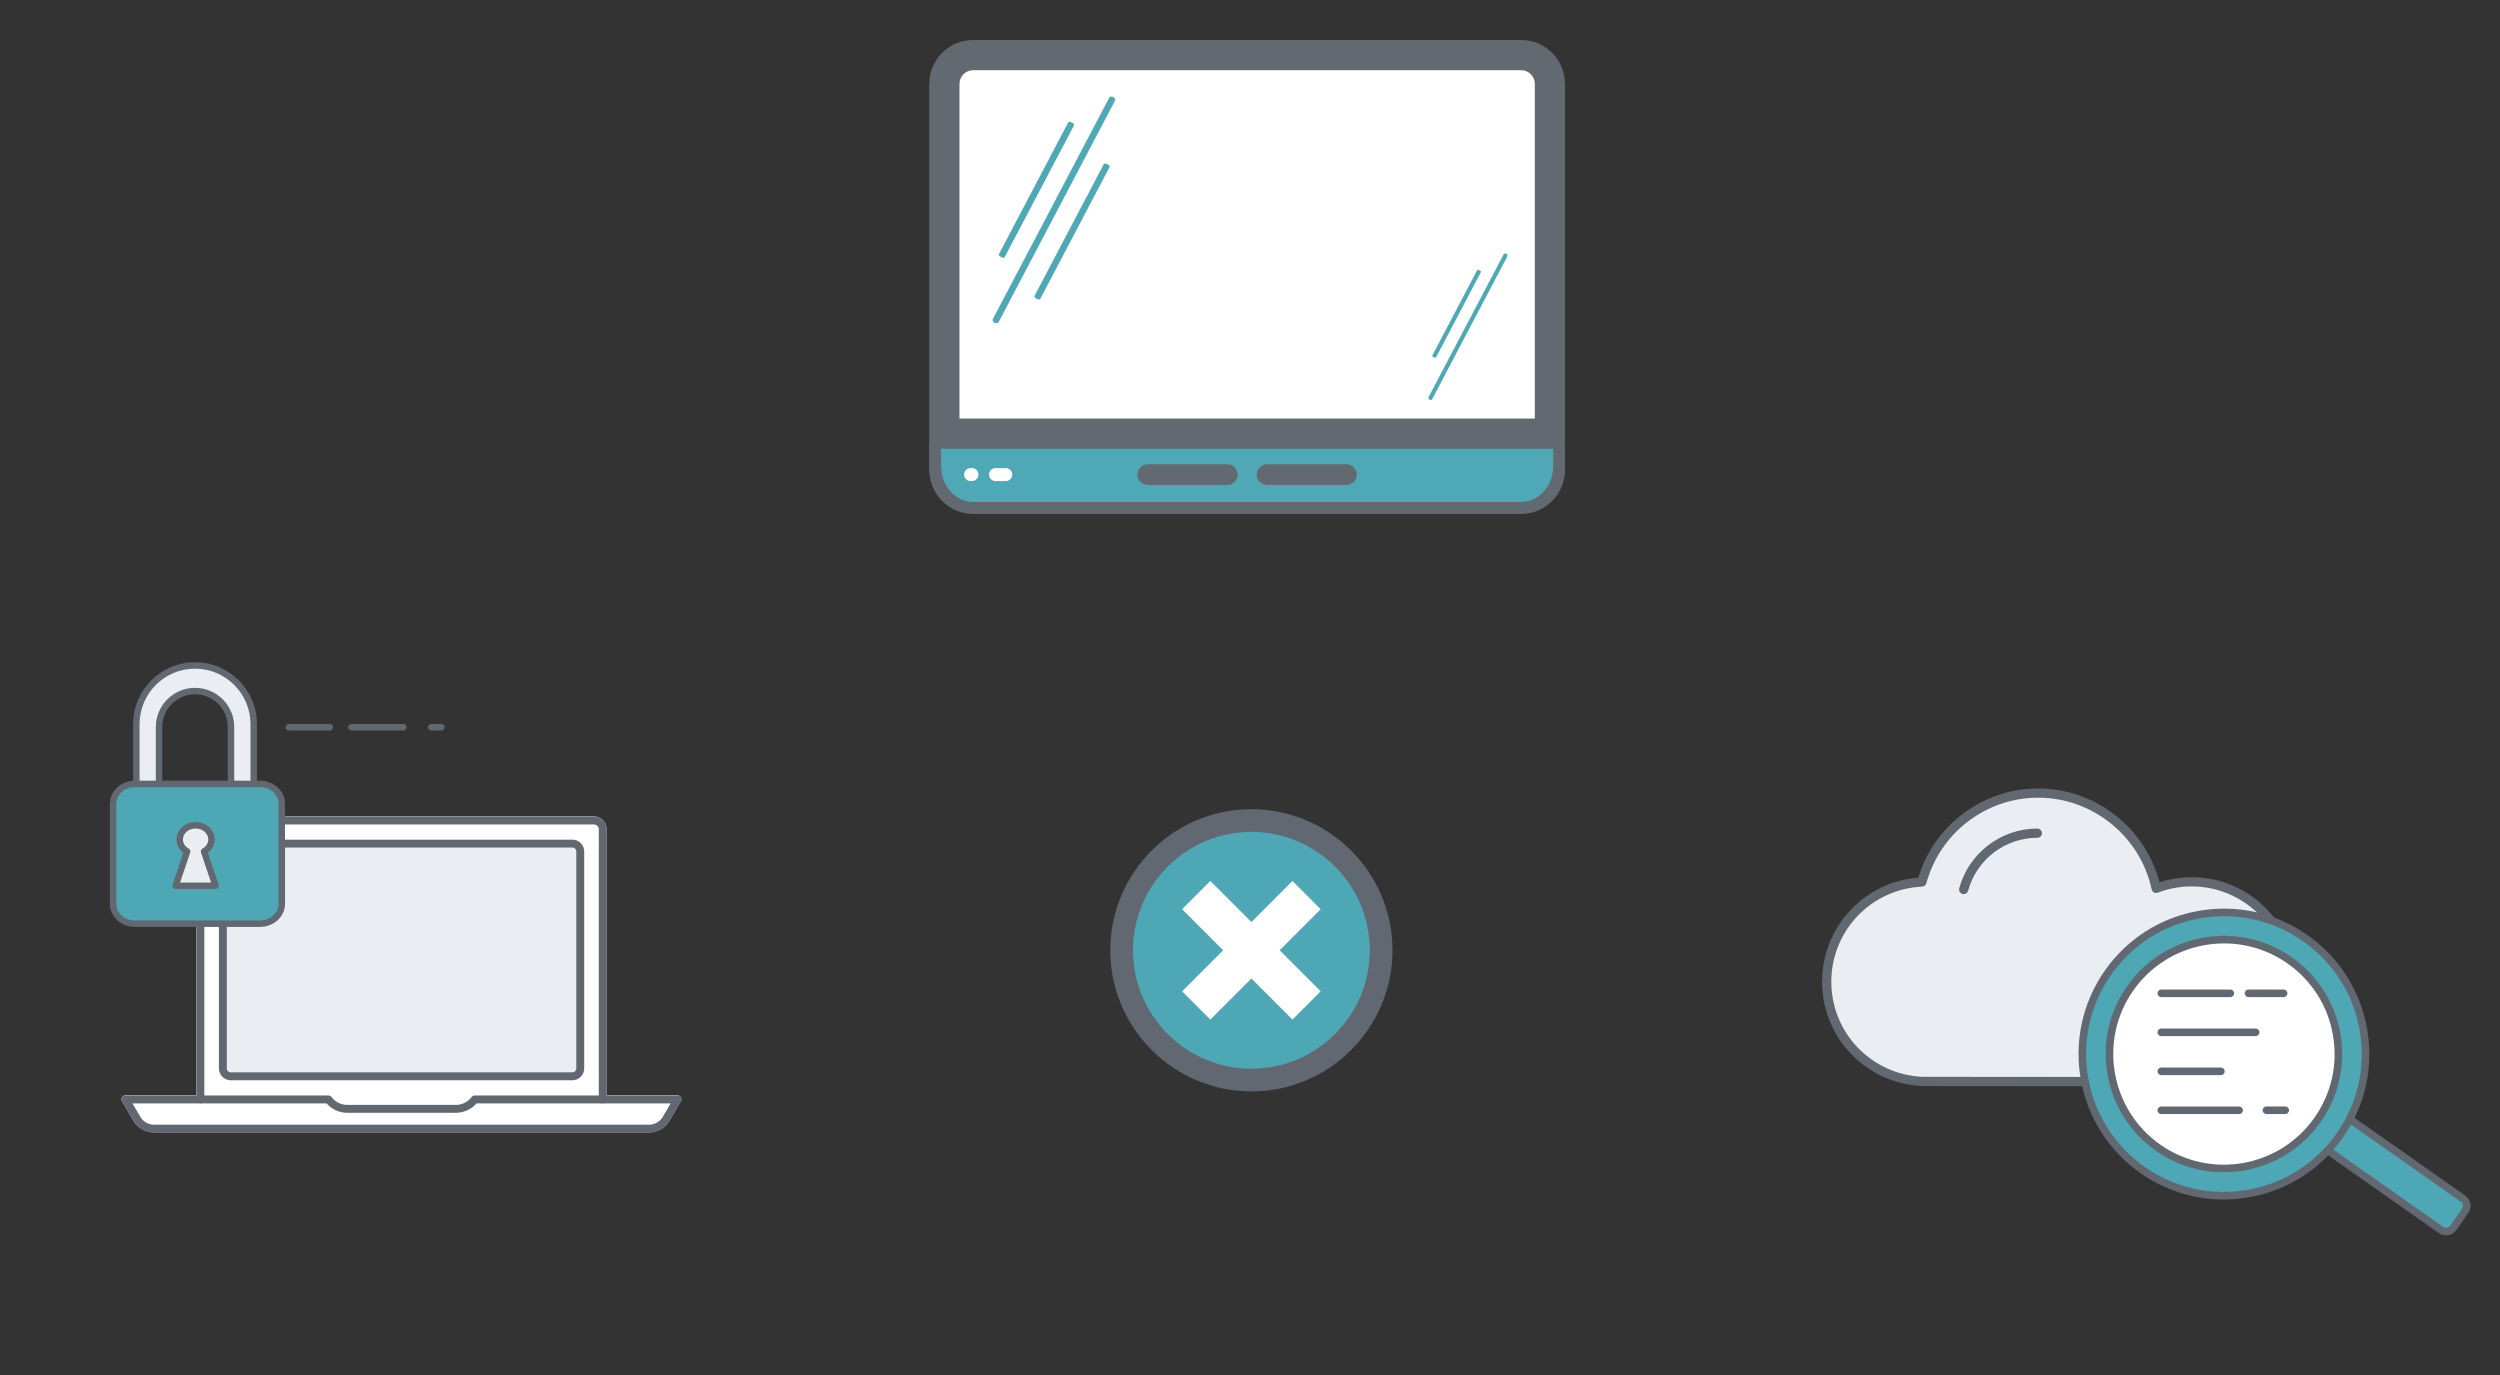 <?xml version="1.0" encoding="utf-8"?>
<!-- Generator: Adobe Illustrator 22.0.1, SVG Export Plug-In . SVG Version: 6.00 Build 0)  -->
<svg version="1.1" id="Layer_1" xmlns="http://www.w3.org/2000/svg" xmlns:xlink="http://www.w3.org/1999/xlink" x="0px" y="0px"
	 viewBox="0 0 500 275" style="enable-background:new 0 0 500 275;" xml:space="preserve">
<rect x="0" y="0" width="500" height="275" fill="#333333" stroke="none"/>
<style type="text/css">
	.st0{fill:#626971;}
	.st1{fill:#4FA8B6;}
	.st2{fill:#FFFFFF;}
	.st3{fill:#4EA7B4;}
	.st4{fill:#626871;}
	.st5{fill:#EAEDF1;}
	.st6{display:none;}
	.st7{display:inline;}
	.st8{display:inline;fill:#FFFFFF;}
</style>
<g>
	<g>
		<g>
			<path class="st0" d="M304.229,102.765H194.627c-4.84,0-8.773-3.937-8.773-8.773V16.773c0-4.836,3.937-8.773,8.773-8.773h109.598
				c4.836,0,8.773,3.937,8.773,8.773v77.218C313.002,98.828,309.065,102.765,304.229,102.765z"/>
		</g>
		<g>
			<path class="st0" d="M311.82,90.962H187.036c-0.652,0-1.183-0.527-1.183-1.183s0.527-1.183,1.183-1.183h124.787
				c0.652,0,1.183,0.527,1.183,1.183C313.002,90.435,312.472,90.962,311.82,90.962z"/>
		</g>
		<g>
			<path class="st1" d="M187.036,93.21c0,4.626,3.402,8.372,7.595,8.372h109.598c4.196,0,7.595-3.751,7.595-8.372v-4.638H187.036
				V93.21z"/>
			<path class="st0" d="M304.229,102.765H194.627c-4.84,0-8.773-4.285-8.773-9.551v-4.638c0-0.652,0.527-1.183,1.183-1.183h124.787
				c0.652,0,1.183,0.527,1.183,1.183v4.638C313.002,98.48,309.065,102.765,304.229,102.765z M188.215,89.751v3.459
				c0,3.965,2.876,7.19,6.412,7.19h109.598c3.536,0,6.412-3.228,6.412-7.19v-3.459H188.215z"/>
		</g>
	</g>
	<g>
		<g>
			<path class="st0" d="M245.448,96.985h-15.886c-1.142,0-2.066-0.924-2.066-2.066s0.924-2.066,2.066-2.066h15.886
				c1.142,0,2.066,0.924,2.066,2.066S246.591,96.985,245.448,96.985z"/>
		</g>
		<g>
			<path class="st2" d="M194.392,96.215h-0.271c-0.717,0-1.296-0.579-1.296-1.296s0.579-1.296,1.296-1.296h0.271
				c0.717,0,1.296,0.579,1.296,1.296S195.105,96.215,194.392,96.215z"/>
		</g>
		<g>
			<path class="st2" d="M201.148,96.215h-2.045c-0.717,0-1.296-0.579-1.296-1.296s0.579-1.296,1.296-1.296h2.045
				c0.717,0,1.296,0.579,1.296,1.296S201.865,96.215,201.148,96.215z"/>
		</g>
		<g>
			<path class="st0" d="M269.294,96.985h-15.886c-1.142,0-2.066-0.924-2.066-2.066s0.924-2.066,2.066-2.066h15.886
				c1.142,0,2.066,0.924,2.066,2.066S270.436,96.985,269.294,96.985z"/>
		</g>
	</g>
	<path class="st2" d="M245.602,83.712h-53.705V16.773c0-1.507,1.227-2.734,2.734-2.734h109.598 M304.229,14.039
		c1.507,0,2.734,1.227,2.734,2.734v66.938h-61.361"/>
	<g>
		<path class="st1" d="M222.656,19.406c-0.316-0.166-0.672-0.113-0.798,0.117l-23.302,44.308c-0.122,0.231,0.036,0.555,0.356,0.721
			c0.316,0.166,0.672,0.113,0.798-0.117l23.302-44.308C223.134,19.896,222.976,19.572,222.656,19.406z"/>
		<path class="st1" d="M200.213,51.417c0.316,0.166,0.636,0.19,0.705,0.053l13.893-26.413c0.073-0.138-0.126-0.385-0.446-0.551
			c-0.316-0.17-0.636-0.194-0.705-0.057l-13.893,26.413C199.694,51.004,199.893,51.247,200.213,51.417z"/>
		<path class="st1" d="M221.482,32.846c-0.316-0.166-0.636-0.19-0.705-0.053l-13.893,26.413c-0.073,0.138,0.126,0.385,0.446,0.551
			c0.316,0.166,0.636,0.19,0.705,0.053l13.893-26.413C221.996,33.259,221.798,33.012,221.482,32.846z"/>
	</g>
	<g>
		<path class="st1" d="M301.26,50.757c-0.207-0.109-0.433-0.073-0.514,0.077l-15.064,28.641c-0.081,0.15,0.024,0.36,0.231,0.466
			c0.207,0.109,0.433,0.073,0.514-0.077l15.064-28.641C301.568,51.073,301.467,50.866,301.26,50.757z"/>
		<path class="st1" d="M286.751,71.447c0.207,0.109,0.409,0.126,0.458,0.032l8.98-17.073c0.049-0.089-0.081-0.247-0.288-0.356
			c-0.207-0.109-0.409-0.126-0.458-0.032l-8.98,17.073C286.419,71.179,286.545,71.341,286.751,71.447z"/>
	</g>
</g>
<g>
	<g>
		<g>
			<g>
				<path class="st3" d="M276.23,190.056c0,14.333-11.619,25.952-25.952,25.952c-14.332,0-25.952-11.619-25.952-25.952
					s11.619-25.952,25.952-25.952C264.611,164.105,276.23,175.724,276.23,190.056z"/>
				<path class="st4" d="M250.277,218.28c-15.561,0-28.221-12.66-28.221-28.221c0-15.564,12.66-28.225,28.221-28.225
					c15.563,0,28.223,12.66,28.223,28.225C278.5,205.619,265.84,218.28,250.277,218.28z M250.277,166.374
					c-13.057,0-23.68,10.625-23.68,23.685c0,13.055,10.622,23.68,23.68,23.68c13.06,0,23.682-10.626,23.682-23.68
					C273.958,176.999,263.336,166.374,250.277,166.374z"/>
			</g>
		</g>
	</g>
	<polygon class="st2" points="264.137,181.844 258.491,176.197 250.278,184.41 242.065,176.197 236.419,181.844 244.631,190.056 
		236.419,198.27 242.065,203.916 250.278,195.703 258.491,203.916 264.137,198.27 255.925,190.056 	"/>
</g>
<g>
	<g>
		<g>
			<path class="st5" d="M438.312,216.326c11.038,0,19.986-8.948,19.986-19.986c0-11.033-8.946-19.983-19.986-19.983
				c-2.5,0-4.883,0.475-7.083,1.313c-2.333-10.891-12.002-19.06-23.587-19.06c-11.128,0-20.473,7.547-23.259,17.793
				c-10.599,0.493-19.047,9.216-19.047,19.936c0,10.725,8.453,19.446,19.054,19.939L438.312,216.326z"/>
			<path class="st4" d="M438.312,217.251L438.312,217.251l-53.922-0.047c-11.22-0.52-19.976-9.683-19.976-20.862
				c0-10.954,8.407-19.973,19.261-20.819c3.166-10.534,12.927-17.833,23.967-17.833c11.382,0,21.417,7.832,24.248,18.77
				c2.087-0.679,4.243-1.024,6.422-1.024c11.529,0,20.907,9.378,20.907,20.904C459.22,207.87,449.842,217.251,438.312,217.251z
				 M407.643,159.536c-10.43,0-19.629,7.037-22.368,17.11c-0.104,0.387-0.447,0.662-0.847,0.679
				c-10.188,0.476-18.167,8.828-18.167,19.016c0,10.191,7.983,18.544,18.174,19.018l53.879,0.046
				c10.51,0,19.061-8.551,19.061-19.062c0-10.51-8.551-19.059-19.061-19.059c-2.302,0-4.574,0.422-6.755,1.251
				c-0.251,0.097-0.53,0.077-0.77-0.05c-0.236-0.13-0.404-0.355-0.461-0.618C428.052,167.244,418.511,159.536,407.643,159.536z"/>
		</g>
		<g>
			<path class="st4" d="M392.738,178.822c-0.08,0-0.161-0.011-0.242-0.033c-0.492-0.134-0.782-0.639-0.649-1.132
				c1.912-7.035,8.335-11.948,15.617-11.948c0.51,0,0.923,0.413,0.923,0.923c0,0.51-0.413,0.923-0.923,0.923
				c-6.451,0-12.142,4.352-13.836,10.585C393.517,178.551,393.145,178.822,392.738,178.822z"/>
		</g>
	</g>
	<g>
		<g>
			<path class="st4" d="M450.619,196.276c0.08,0,0.161,0.011,0.242,0.033c0.492,0.134,0.782,0.639,0.649,1.132
				c-1.912,7.035-8.335,11.948-15.617,11.948c-0.51,0-0.923-0.413-0.923-0.923s0.413-0.923,0.923-0.923
				c6.451,0,12.142-4.352,13.836-10.585C449.84,196.547,450.21,196.276,450.619,196.276z"/>
		</g>
	</g>
</g>
<g>
	<g>
		<path class="st2" d="M461.615,226.999c-8.943,8.941-23.435,8.943-32.378,0.002c-8.939-8.941-8.939-23.437,0-32.378
			c8.943-8.939,23.441-8.939,32.381,0C470.557,203.564,470.556,218.059,461.615,226.999z"/>
	</g>
	<g>
		<g>
			<path class="st3" d="M465.938,230.354l22.25,15.626c0.797,0.564,1.905,0.371,2.465-0.431l2.365-3.367
				c0.563-0.797,0.37-1.904-0.433-2.465l-22.245-15.63L465.938,230.354z"/>
			<path class="st4" d="M489.2,247.061c-0.516,0-1.019-0.158-1.45-0.463l-22.246-15.623c-0.344-0.242-0.426-0.713-0.185-1.055
				c0.242-0.344,0.714-0.426,1.055-0.185l22.249,15.625c0.221,0.157,0.481,0.217,0.755,0.171c0.266-0.047,0.499-0.194,0.652-0.415
				l2.367-3.368c0.155-0.222,0.216-0.49,0.169-0.756c-0.047-0.266-0.194-0.499-0.415-0.652l-22.246-15.632
				c-0.344-0.242-0.425-0.713-0.185-1.055c0.242-0.344,0.717-0.425,1.055-0.185l22.245,15.631c0.553,0.385,0.922,0.964,1.041,1.632
				c0.117,0.668-0.034,1.337-0.423,1.89l-2.365,3.365c-0.386,0.554-0.967,0.923-1.633,1.038
				C489.493,247.049,489.346,247.061,489.2,247.061z"/>
		</g>
		<g>
			<g>
				<path class="st3" d="M461.058,187.635c-12.797-8.992-30.463-5.904-39.456,6.897c-8.987,12.8-5.901,30.464,6.897,39.458
					c12.801,8.99,30.467,5.902,39.455-6.899C476.946,214.291,473.862,196.626,461.058,187.635z M463.512,223.97
					c-7.27,10.347-21.545,12.844-31.893,5.576c-10.345-7.269-12.841-21.547-5.575-31.894c7.27-10.345,21.551-12.841,31.898-5.575
					C468.286,199.345,470.78,213.625,463.512,223.97z"/>
				<path class="st4" d="M444.716,239.9c-5.926,0-11.701-1.814-16.652-5.291c-13.118-9.217-16.295-27.393-7.083-40.512
					c4.465-6.356,11.14-10.595,18.791-11.932c7.657-1.339,15.367,0.384,21.721,4.85c6.358,4.464,10.596,11.137,11.932,18.788
					s-0.386,15.366-4.852,21.721c-4.464,6.357-11.135,10.596-18.787,11.933C448.095,239.754,446.4,239.9,444.716,239.9z
					 M444.838,183.239c-1.595,0-3.2,0.137-4.804,0.419c-7.255,1.268-13.58,5.284-17.813,11.309
					c-8.733,12.437-5.721,29.663,6.713,38.402c6.025,4.23,13.336,5.866,20.592,4.595c7.251-1.268,13.576-5.285,17.807-11.31
					c4.233-6.025,5.867-13.338,4.599-20.59c-1.267-7.254-5.284-13.577-11.309-17.808l0,0
					C455.932,184.959,450.456,183.239,444.838,183.239z M444.741,234.454c-4.695,0-9.432-1.391-13.558-4.288
					c-10.671-7.498-13.253-22.277-5.759-32.949c7.5-10.671,22.28-13.254,32.951-5.76c5.17,3.631,8.614,9.058,9.702,15.281
					c1.086,6.224-0.316,12.498-3.946,17.665l0,0C459.533,230.95,452.193,234.454,444.741,234.454z M444.814,188.682
					c-6.976,0-13.843,3.278-18.149,9.404c-7.015,9.987-4.598,23.822,5.388,30.838c9.987,7.013,23.822,4.598,30.838-5.392l0,0
					c3.399-4.838,4.711-10.71,3.693-16.534c-1.016-5.824-4.242-10.903-9.079-14.302
					C453.644,189.985,449.208,188.682,444.814,188.682z"/>
			</g>
		</g>
	</g>
	<g>
		<g>
			<path class="st4" d="M444.184,215.021h-11.923c-0.419,0-0.758-0.339-0.758-0.758s0.339-0.758,0.758-0.758h11.923
				c0.419,0,0.758,0.339,0.758,0.758C444.94,214.682,444.602,215.021,444.184,215.021z"/>
		</g>
		<g>
			<path class="st4" d="M451.125,207.222H432.26c-0.419,0-0.758-0.339-0.758-0.758s0.339-0.758,0.758-0.758h18.865
				c0.419,0,0.758,0.339,0.758,0.758S451.544,207.222,451.125,207.222z"/>
		</g>
		<g>
			<path class="st4" d="M447.82,222.817h-15.559c-0.419,0-0.758-0.339-0.758-0.758s0.339-0.758,0.758-0.758h15.559
				c0.419,0,0.758,0.339,0.758,0.758C448.578,222.48,448.239,222.817,447.82,222.817z"/>
		</g>
		<g>
			<path class="st4" d="M457.048,222.809h-3.76c-0.419,0-0.758-0.339-0.758-0.758s0.339-0.758,0.758-0.758h3.76
				c0.419,0,0.758,0.339,0.758,0.758S457.467,222.809,457.048,222.809z"/>
		</g>
		<g>
			<path class="st4" d="M446.062,199.421H432.26c-0.419,0-0.758-0.339-0.758-0.758s0.339-0.758,0.758-0.758h13.802
				c0.419,0,0.758,0.339,0.758,0.758S446.481,199.421,446.062,199.421z"/>
		</g>
		<g>
			<path class="st4" d="M456.718,199.424h-7.019c-0.419,0-0.758-0.339-0.758-0.758s0.339-0.758,0.758-0.758h7.019
				c0.419,0,0.758,0.339,0.758,0.758C457.475,199.085,457.136,199.424,456.718,199.424z"/>
		</g>
	</g>
</g>
<g>
	<g>
		<g>
			<path class="st2" d="M135.484,219.057h-14.166v-53.224c0-1.409-1.147-2.556-2.555-2.556H41.817c-1.409,0-2.555,1.147-2.555,2.556
				v53.224H25.097c-0.284,0-0.546,0.151-0.686,0.398c-0.141,0.245-0.14,0.549,0.004,0.793l2.32,3.972
				c0.888,1.417,2.419,2.264,4.092,2.264h98.929c1.673,0,3.203-0.847,4.105-2.285l2.308-3.95c0.143-0.244,0.144-0.547,0.004-0.793
				C136.03,219.21,135.768,219.057,135.484,219.057z"/>
		</g>
		<g>
			<g>
				<g>
					<path class="st4" d="M120.55,220.68c-0.438,0-0.792-0.354-0.792-0.792v-54.016c0-0.536-0.436-0.974-0.973-0.974H41.839
						c-0.536,0-0.973,0.438-0.973,0.974v54.018c0,0.438-0.354,0.792-0.792,0.792s-0.792-0.354-0.792-0.792v-54.016
						c0-1.409,1.146-2.556,2.555-2.556h76.947c1.409,0,2.555,1.147,2.555,2.556v54.016
						C121.341,220.327,120.987,220.68,120.55,220.68z"/>
				</g>
				<g>
					<path class="st5" d="M116.052,170.287c0-0.866-0.699-1.567-1.566-1.567H46.14c-0.866,0-1.566,0.702-1.566,1.567v43.41
						c0,0.866,0.699,1.567,1.566,1.567h68.345c0.866,0,1.566-0.702,1.566-1.567L116.052,170.287L116.052,170.287z"/>
					<path class="st4" d="M114.485,216.055H46.14c-1.3,0-2.358-1.058-2.358-2.358v-43.41c0-1.3,1.058-2.358,2.358-2.358h68.345
						c1.3,0,2.358,1.058,2.358,2.358v43.41C116.843,214.997,115.785,216.055,114.485,216.055z M46.14,169.512
						c-0.427,0-0.775,0.347-0.775,0.775v43.41c0,0.428,0.347,0.775,0.775,0.775h68.345c0.427,0,0.775-0.347,0.775-0.775v-43.41
						c0-0.428-0.347-0.775-0.775-0.775L46.14,169.512L46.14,169.512z"/>
				</g>
				<g>
					<g>
						<path class="st4" d="M129.777,226.524H30.848c-1.673,0-3.203-0.847-4.092-2.264l-2.32-3.972
							c-0.143-0.244-0.144-0.547-0.004-0.793c0.141-0.246,0.402-0.398,0.686-0.398h40.571c0.249,0,0.483,0.117,0.632,0.316
							c0.737,0.98,1.899,1.564,3.11,1.564h21.761c1.211,0,2.373-0.584,3.11-1.564c0.149-0.198,0.384-0.316,0.632-0.316h40.571
							c0.284,0,0.546,0.151,0.686,0.398s0.14,0.549-0.004,0.793l-2.308,3.95C132.981,225.677,131.45,226.524,129.777,226.524z
							 M26.498,220.68l1.612,2.76c0.585,0.931,1.613,1.5,2.739,1.5h98.929c1.125,0,2.154-0.569,2.752-1.523l1.599-2.739H95.312
							c-1.037,1.184-2.548,1.879-4.119,1.879H69.432c-1.571,0-3.082-0.696-4.119-1.879H26.498V220.68z"/>
					</g>
				</g>
			</g>
		</g>
	</g>
	<g>
		<g>
			<path class="st4" d="M65.96,146.091h-8.196c-0.357,0-0.645-0.289-0.645-0.645s0.289-0.645,0.645-0.645h8.196
				c0.357,0,0.645,0.289,0.645,0.645S66.317,146.091,65.96,146.091z"/>
		</g>
		<g>
			<path class="st4" d="M80.681,146.091H70.269c-0.357,0-0.645-0.289-0.645-0.645s0.289-0.645,0.645-0.645h10.412
				c0.357,0,0.645,0.289,0.645,0.645S81.037,146.091,80.681,146.091z"/>
		</g>
		<g>
			<path class="st4" d="M88.281,146.091H86.23c-0.357,0-0.645-0.289-0.645-0.645s0.289-0.645,0.645-0.645h2.052
				c0.357,0,0.645,0.289,0.645,0.645S88.638,146.091,88.281,146.091z"/>
		</g>
		<g>
			<g>
				<g>
					<g>
						<path class="st3" d="M52.01,156.783H26.974c-2.408,0-4.355,1.774-4.355,3.962v20.028c0,2.188,1.945,3.963,4.355,3.963H52.01
							c2.403,0,4.351-1.775,4.351-3.963v-20.028C56.361,158.557,54.411,156.783,52.01,156.783z"/>
						<path class="st4" d="M52.01,185.381H26.974c-2.757,0-5-2.067-5-4.608v-20.028c0-2.54,2.243-4.607,5-4.607H52.01
							c2.755,0,4.996,2.067,4.996,4.607v20.028C57.005,183.314,54.765,185.381,52.01,185.381z M26.974,157.428
							c-2.045,0-3.709,1.488-3.709,3.316v20.028c0,1.829,1.664,3.318,3.709,3.318H52.01c2.044,0,3.705-1.489,3.705-3.318v-20.028
							c0-1.829-1.662-3.316-3.705-3.316H26.974z"/>
					</g>
				</g>
				<g>
					<path class="st5" d="M43.115,177.147l-2.306-6.858c0.894-0.502,1.492-1.384,1.492-2.396c0-1.57-1.423-2.838-3.179-2.838
						s-3.184,1.268-3.184,2.838c0,1.01,0.599,1.891,1.493,2.394l-2.312,6.861h7.996C43.115,177.148,43.115,177.147,43.115,177.147z"
						/>
					<path class="st4" d="M43.114,177.793h-7.997c-0.208,0-0.402-0.1-0.524-0.269c-0.121-0.169-0.154-0.386-0.087-0.584l2.154-6.389
						c-0.866-0.658-1.368-1.62-1.368-2.658c0-1.922,1.719-3.484,3.829-3.484c2.109,0,3.824,1.563,3.824,3.484
						c0,1.041-0.502,2.003-1.367,2.66l2.148,6.389c0.066,0.197,0.033,0.413-0.088,0.582
						C43.518,177.693,43.323,177.793,43.114,177.793z M36.017,176.501h6.2l-2.02-6.008c-0.099-0.293,0.025-0.616,0.296-0.767
						c0.729-0.409,1.163-1.096,1.163-1.832c0-1.208-1.137-2.194-2.534-2.194c-1.4,0-2.539,0.984-2.539,2.194
						c0,0.737,0.435,1.421,1.164,1.831c0.27,0.151,0.394,0.474,0.294,0.768L36.017,176.501z"/>
				</g>
			</g>
			<g>
				<path class="st5" d="M46.201,156.783v-11.378c0-3.973-3.22-7.194-7.194-7.194s-7.194,3.22-7.194,7.194v11.378H27.27v-11.956
					c0-6.483,5.255-11.737,11.737-11.737s11.737,5.255,11.737,11.737v11.957L46.201,156.783L46.201,156.783z"/>
				<path class="st4" d="M50.743,157.428h-4.544c-0.357,0-0.645-0.289-0.645-0.645v-11.38c0-3.61-2.938-6.547-6.549-6.547
					s-6.549,2.938-6.549,6.547v11.38c0,0.357-0.289,0.645-0.645,0.645h-4.544c-0.357,0-0.645-0.289-0.645-0.645v-11.956
					c0-6.828,5.555-12.383,12.383-12.383s12.383,5.555,12.383,12.383v11.957C51.388,157.14,51.1,157.428,50.743,157.428z
					 M46.846,156.138h3.252v-11.311c0-6.117-4.975-11.092-11.092-11.092s-11.092,4.975-11.092,11.092v11.311h3.253v-10.733
					c0-4.323,3.516-7.838,7.839-7.838c4.322,0,7.839,3.516,7.839,7.838L46.846,156.138L46.846,156.138z"/>
			</g>
		</g>
	</g>
</g>
<g class="st6">
	<g class="st7">
		<g>
			<path class="st4" d="M304.45,102.523H195.357c-4.816,0-8.734-3.918-8.734-8.734V16.927c0-4.816,3.918-8.734,8.734-8.734H304.45
				c4.816,0,8.734,3.918,8.734,8.734v76.862C313.184,98.605,309.266,102.523,304.45,102.523z"/>
		</g>
		<g>
			<path class="st4" d="M312.008,90.775h-124.21c-0.65,0-1.175-0.526-1.175-1.175c0-0.65,0.526-1.175,1.175-1.175h124.21
				c0.65,0,1.176,0.526,1.176,1.175C313.184,90.25,312.658,90.775,312.008,90.775z"/>
		</g>
		<g>
			<path class="st3" d="M187.799,93.014c0,4.602,3.385,8.334,7.56,8.334H304.45c4.175,0,7.56-3.732,7.56-8.334v-4.619H187.8v4.619
				H187.799z"/>
			<path class="st4" d="M304.45,102.523H195.357c-4.816,0-8.734-4.266-8.734-9.508v-4.619c0-0.65,0.526-1.175,1.175-1.175h124.21
				c0.65,0,1.176,0.526,1.176,1.175v4.619C313.184,98.257,309.266,102.523,304.45,102.523z M188.974,89.571v3.443
				c0,3.946,2.865,7.159,6.383,7.159H304.45c3.519,0,6.383-3.211,6.383-7.159v-3.443H188.974z"/>
		</g>
	</g>
	<g class="st7">
		<g>
			<path class="st4" d="M245.941,96.773h-15.813c-1.137,0-2.057-0.92-2.057-2.057c0-1.136,0.92-2.057,2.057-2.057h15.813
				c1.137,0,2.057,0.92,2.057,2.057C247.997,95.853,247.078,96.773,245.941,96.773z"/>
		</g>
		<g>
			<path class="st2" d="M195.12,96.005h-0.269c-0.713,0-1.289-0.577-1.289-1.289s0.577-1.289,1.289-1.289h0.269
				c0.713,0,1.289,0.577,1.289,1.289C196.409,95.429,195.833,96.005,195.12,96.005z"/>
		</g>
		<g>
			<path class="st2" d="M201.848,96.005h-2.035c-0.713,0-1.289-0.577-1.289-1.289s0.577-1.289,1.289-1.289h2.035
				c0.713,0,1.289,0.577,1.289,1.289C203.138,95.429,202.561,96.005,201.848,96.005z"/>
		</g>
		<g>
			<path class="st4" d="M269.679,96.773h-15.813c-1.137,0-2.057-0.92-2.057-2.057c0-1.136,0.92-2.057,2.057-2.057h15.813
				c1.137,0,2.057,0.92,2.057,2.057C271.734,95.853,270.816,96.773,269.679,96.773z"/>
		</g>
	</g>
	<path class="st8" d="M246.096,83.557h-53.459v-66.63c0-1.5,1.22-2.721,2.721-2.721h109.093 M304.45,14.207
		c1.5,0,2.721,1.22,2.721,2.721v66.63h-61.075"/>
	<g class="st7">
		<path class="st3" d="M223.256,19.55c-0.317-0.167-0.671-0.115-0.793,0.116l-23.195,44.102c-0.121,0.231,0.036,0.553,0.353,0.719
			c0.317,0.167,0.671,0.115,0.793-0.116l23.195-44.103C223.73,20.038,223.573,19.717,223.256,19.55z"/>
		<path class="st3" d="M200.914,51.412c0.317,0.167,0.631,0.19,0.704,0.053l13.828-26.291c0.073-0.137-0.126-0.384-0.442-0.55
			c-0.317-0.167-0.631-0.19-0.704-0.053l-13.828,26.293C200.4,50.999,200.597,51.245,200.914,51.412z"/>
		<path class="st3" d="M222.086,32.924c-0.317-0.167-0.631-0.19-0.704-0.053l-13.828,26.291c-0.073,0.137,0.126,0.384,0.441,0.55
			c0.317,0.167,0.631,0.19,0.704,0.053l13.828-26.291C222.599,33.337,222.401,33.091,222.086,32.924z"/>
	</g>
	<g class="st7">
		<path class="st3" d="M301.497,50.756c-0.205-0.108-0.434-0.074-0.513,0.075L285.99,79.338c-0.079,0.149,0.023,0.357,0.229,0.465
			c0.205,0.108,0.434,0.074,0.513-0.075l14.994-28.507C301.804,51.071,301.702,50.864,301.497,50.756z"/>
		<path class="st3" d="M287.056,71.35c0.204,0.108,0.408,0.123,0.455,0.034l8.938-16.995c0.047-0.089-0.081-0.248-0.285-0.355
			c-0.204-0.108-0.408-0.123-0.455-0.034l-8.938,16.995C286.724,71.084,286.85,71.244,287.056,71.35z"/>
	</g>
</g>
</svg>
